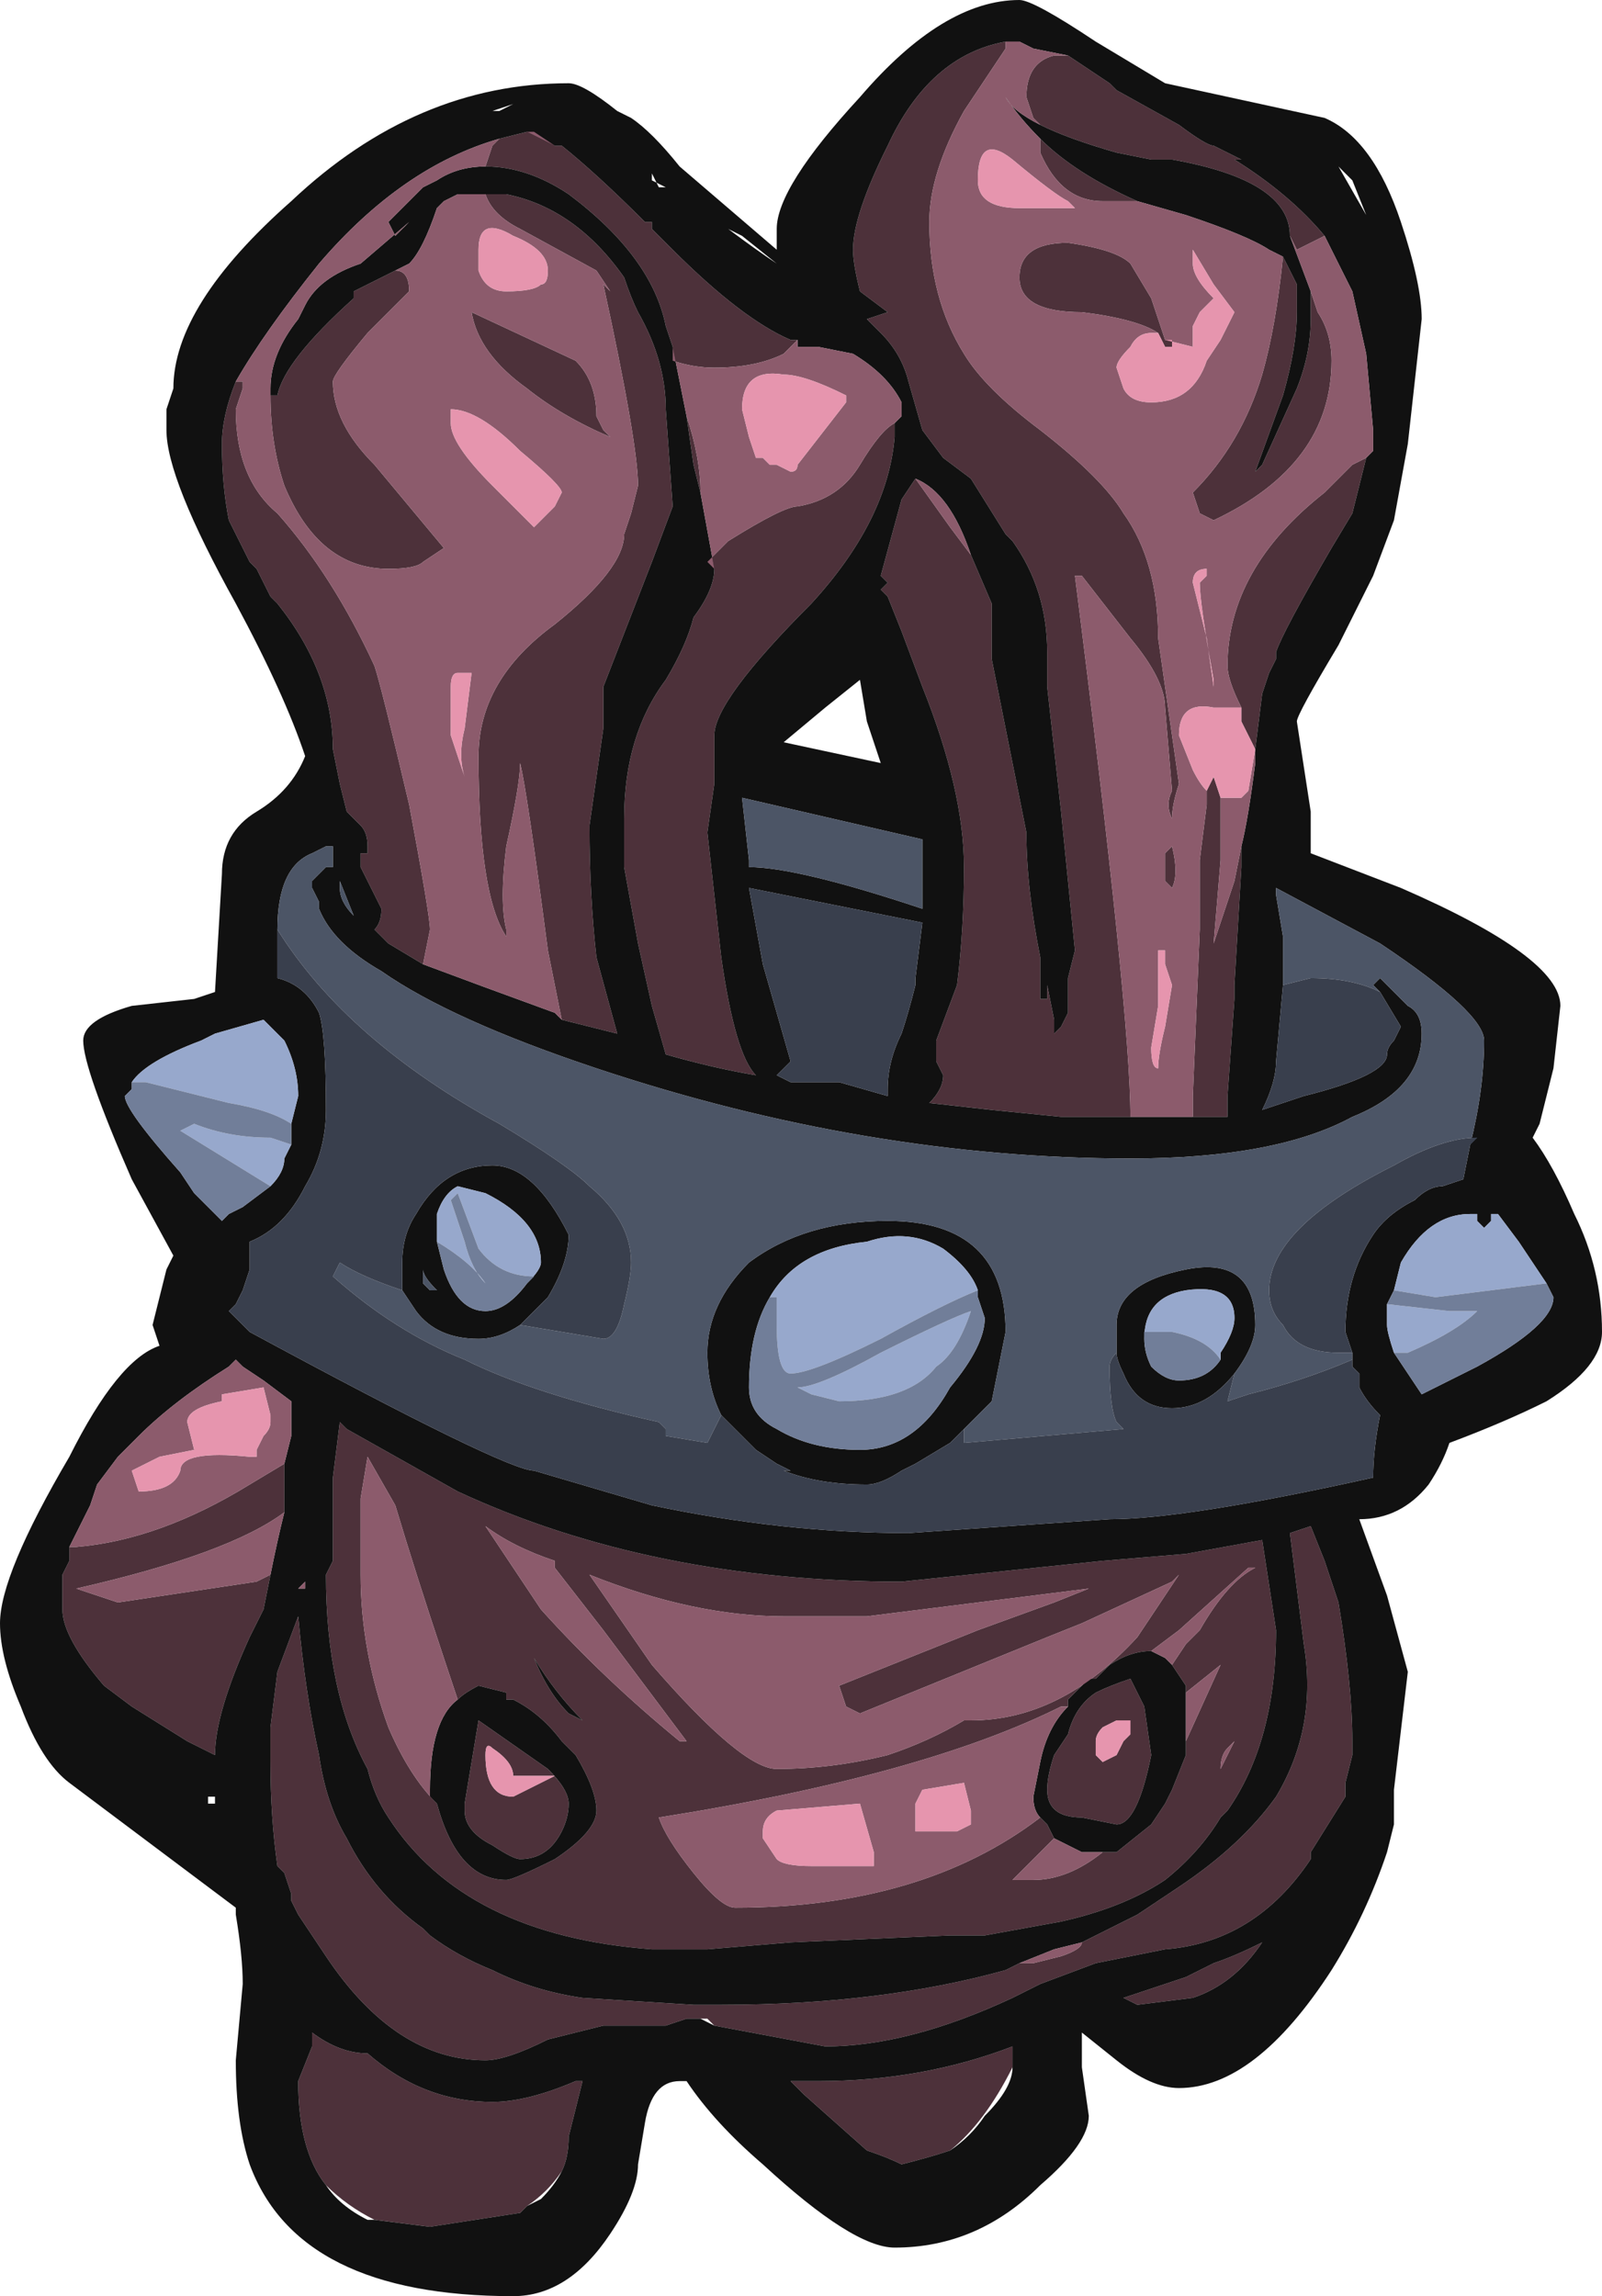 <?xml version="1.0" encoding="UTF-8" standalone="no"?>
<svg xmlns:ffdec="https://www.free-decompiler.com/flash" xmlns:xlink="http://www.w3.org/1999/xlink" ffdec:objectType="shape" height="16.55px" width="11.55px" xmlns="http://www.w3.org/2000/svg">
  <g transform="matrix(1.0, 0.0, 0.0, 1.0, 5.6, 16.3)">
    <path d="M1.65 -16.0 L1.65 -15.95 1.35 -15.5 Q1.1 -15.05 1.1 -14.7 1.1 -14.15 1.35 -13.75 1.5 -13.5 1.9 -13.2 2.35 -12.85 2.5 -12.6 2.75 -12.25 2.75 -11.7 L2.9 -10.65 Q2.85 -10.5 2.85 -10.4 2.8 -10.5 2.85 -10.6 L2.8 -11.2 Q2.8 -11.4 2.55 -11.7 L2.2 -12.15 2.15 -12.15 Q2.55 -9.0 2.55 -8.25 L2.05 -8.25 1.55 -8.3 1.1 -8.35 Q1.2 -8.45 1.2 -8.55 L1.15 -8.65 1.15 -8.8 1.3 -9.2 Q1.35 -9.6 1.35 -10.05 1.35 -10.6 1.05 -11.35 L0.9 -11.75 0.8 -12.0 0.75 -12.05 0.8 -12.1 0.75 -12.15 0.9 -12.7 1.0 -12.85 1.25 -12.5 1.4 -12.3 1.55 -11.95 1.55 -11.55 1.8 -10.3 Q1.8 -9.9 1.9 -9.4 L1.9 -9.1 1.95 -9.1 1.95 -9.2 2.0 -8.95 2.0 -8.85 2.05 -8.9 2.1 -9.0 2.1 -9.25 2.15 -9.45 2.05 -10.45 1.95 -11.35 1.95 -11.6 Q1.95 -12.05 1.7 -12.4 L1.65 -12.45 1.4 -12.85 1.2 -13.0 1.05 -13.2 0.95 -13.55 Q0.9 -13.75 0.75 -13.9 L0.65 -14.0 0.8 -14.05 0.6 -14.2 Q0.55 -14.4 0.55 -14.5 0.55 -14.75 0.8 -15.25 1.1 -15.9 1.65 -16.0 M3.0 -8.25 L3.0 -8.4 3.05 -9.6 3.05 -10.1 3.1 -10.5 3.1 -10.6 3.15 -10.7 3.2 -10.55 Q3.2 -10.35 3.2 -10.1 L3.15 -9.5 3.3 -9.95 3.35 -10.2 3.35 -10.05 3.3 -9.2 3.3 -9.1 3.25 -8.4 3.25 -8.25 3.0 -8.25 M3.35 -11.2 Q3.25 -11.4 3.25 -11.5 3.25 -12.2 3.95 -12.75 L4.15 -12.95 4.25 -13.0 4.15 -12.6 4.0 -12.35 Q3.65 -11.75 3.6 -11.6 L3.6 -11.55 3.55 -11.45 3.5 -11.3 3.45 -10.9 3.45 -10.8 3.45 -10.9 3.35 -11.1 3.35 -11.2 M3.95 -14.6 Q3.85 -14.55 3.75 -14.5 L3.7 -14.6 Q3.7 -15.0 2.85 -15.15 L2.7 -15.15 2.45 -15.2 Q2.1 -15.3 1.9 -15.4 L1.85 -15.45 1.8 -15.6 Q1.8 -15.85 2.0 -15.9 L2.1 -15.9 2.4 -15.7 2.45 -15.65 2.9 -15.4 Q3.1 -15.25 3.15 -15.25 L3.35 -15.15 3.3 -15.15 Q3.7 -14.9 3.95 -14.6 M3.85 -14.2 L3.9 -14.05 Q4.0 -13.9 4.0 -13.7 4.0 -12.95 3.15 -12.55 L3.05 -12.6 3.0 -12.75 Q3.35 -13.1 3.5 -13.6 3.6 -13.95 3.65 -14.45 L3.75 -14.25 3.75 -14.05 Q3.75 -13.8 3.65 -13.45 L3.45 -12.9 3.5 -12.95 3.75 -13.5 Q3.85 -13.75 3.85 -14.0 L3.85 -14.2 M2.6 -14.85 L2.35 -14.85 Q2.05 -14.85 1.9 -15.2 L1.9 -15.3 Q2.15 -15.05 2.6 -14.85 M2.75 -13.9 Q2.6 -14.0 2.2 -14.05 1.75 -14.05 1.75 -14.3 1.75 -14.55 2.1 -14.55 2.45 -14.5 2.55 -14.4 L2.7 -14.15 2.8 -13.85 2.85 -13.85 2.85 -13.8 2.8 -13.8 2.75 -13.9 M0.15 -13.85 L0.05 -13.75 Q-0.15 -13.65 -0.45 -13.65 -0.6 -13.65 -0.75 -13.7 L-0.75 -13.8 -0.8 -13.95 Q-0.9 -14.45 -1.5 -14.9 -1.8 -15.1 -2.1 -15.1 L-2.05 -15.25 -2.0 -15.3 -1.8 -15.35 -1.75 -15.35 -1.6 -15.25 -1.55 -15.25 Q-1.3 -15.05 -0.95 -14.7 L-0.9 -14.7 -0.9 -14.65 -0.75 -14.5 Q-0.25 -14.0 0.1 -13.85 L0.15 -13.85 M-0.65 -13.3 Q-0.55 -13.0 -0.55 -12.75 L-0.6 -12.95 -0.65 -13.3 M-0.45 -12.2 L-0.5 -12.25 -0.35 -12.4 Q0.05 -12.65 0.15 -12.65 0.45 -12.7 0.6 -12.95 0.75 -13.2 0.85 -13.25 L0.85 -13.15 Q0.8 -12.55 0.25 -11.95 -0.45 -11.25 -0.45 -11.0 L-0.45 -10.65 -0.5 -10.3 -0.4 -9.4 Q-0.3 -8.7 -0.15 -8.55 -0.45 -8.6 -0.8 -8.7 L-0.9 -9.05 -1.0 -9.5 -1.1 -10.05 -1.1 -10.3 -1.1 -10.4 Q-1.1 -11.0 -0.8 -11.4 -0.65 -11.65 -0.6 -11.85 -0.45 -12.05 -0.45 -12.2 M2.85 -10.2 Q2.9 -10.0 2.85 -9.9 L2.8 -9.95 2.8 -10.15 2.85 -10.2 M2.05 -8.25 L2.05 -8.25 M2.2 -2.3 L2.6 -2.5 2.9 -2.7 Q3.35 -3.0 3.6 -3.35 3.9 -3.85 3.8 -4.45 L3.7 -5.25 3.85 -5.3 3.95 -5.05 4.05 -4.75 Q4.15 -4.15 4.15 -3.75 L4.15 -3.65 4.1 -3.45 4.1 -3.35 3.85 -2.95 3.85 -2.9 Q3.45 -2.3 2.8 -2.25 L2.3 -2.15 1.9 -2.0 1.7 -1.9 Q0.95 -1.55 0.35 -1.55 L-0.45 -1.7 -0.5 -1.75 -0.55 -1.75 -0.65 -1.75 -0.8 -1.7 -1.25 -1.7 -1.65 -1.6 Q-1.95 -1.45 -2.1 -1.45 -2.75 -1.45 -3.25 -2.2 L-3.45 -2.5 -3.5 -2.6 -3.5 -2.65 -3.55 -2.8 -3.6 -2.85 Q-3.65 -3.2 -3.65 -3.6 L-3.65 -3.85 -3.6 -4.25 -3.45 -4.65 Q-3.4 -4.1 -3.3 -3.65 -3.25 -3.3 -3.1 -3.05 -2.9 -2.65 -2.55 -2.4 L-2.5 -2.35 Q-2.3 -2.2 -2.05 -2.1 -1.75 -1.95 -1.4 -1.9 L-0.6 -1.85 -0.4 -1.85 Q0.75 -1.85 1.65 -2.1 L1.75 -2.15 1.85 -2.15 2.05 -2.2 Q2.2 -2.25 2.2 -2.3 M2.95 -5.1 L3.5 -5.2 3.6 -4.55 Q3.6 -3.75 3.25 -3.25 L3.2 -3.2 Q3.05 -2.95 2.8 -2.75 2.5 -2.55 2.05 -2.45 L1.5 -2.35 1.25 -2.35 0.1 -2.3 -0.5 -2.25 -0.9 -2.25 Q-2.25 -2.35 -2.8 -3.2 -2.9 -3.35 -2.95 -3.55 -3.25 -4.1 -3.25 -4.95 L-3.2 -5.05 -3.2 -5.65 -3.15 -6.05 -3.1 -6.0 -2.3 -5.55 Q-0.9 -4.9 0.9 -4.9 L2.35 -5.05 2.95 -5.1 M2.85 -4.3 L2.95 -4.45 3.05 -4.55 Q3.25 -4.9 3.45 -5.0 L3.4 -5.0 2.9 -4.55 2.7 -4.4 Q2.55 -4.4 2.4 -4.3 L2.3 -4.2 2.25 -4.2 2.1 -4.05 2.1 -4.0 2.05 -4.0 Q1.05 -3.5 -0.85 -3.2 -0.8 -3.05 -0.6 -2.8 -0.4 -2.55 -0.3 -2.55 1.05 -2.55 1.9 -3.2 L1.95 -3.15 2.0 -3.05 1.7 -2.75 1.85 -2.75 Q2.1 -2.75 2.35 -2.95 L2.45 -2.95 2.7 -3.15 2.8 -3.3 2.85 -3.4 2.95 -3.65 2.95 -3.75 3.2 -4.3 2.95 -4.1 2.95 -4.15 2.85 -4.3 M3.25 -3.7 Q3.2 -3.65 3.2 -3.55 L3.3 -3.75 3.25 -3.7 M0.05 -4.65 Q-0.6 -4.65 -1.35 -4.95 L-0.9 -4.3 Q-0.25 -3.55 0.0 -3.55 0.4 -3.55 0.8 -3.65 1.1 -3.75 1.35 -3.9 L1.4 -3.9 Q2.05 -3.9 2.6 -4.5 L2.9 -4.95 2.85 -4.9 2.2 -4.6 1.95 -4.5 0.6 -3.95 0.5 -4.0 0.45 -4.15 1.45 -4.55 2.0 -4.75 2.25 -4.85 0.65 -4.65 0.05 -4.65 M2.0 -3.65 L2.1 -3.8 Q2.15 -4.0 2.3 -4.1 2.4 -4.15 2.55 -4.2 L2.65 -4.0 2.7 -3.65 Q2.6 -3.15 2.45 -3.15 L2.2 -3.2 Q1.95 -3.2 1.95 -3.4 1.95 -3.5 2.0 -3.65 M2.3 -3.65 L2.35 -3.6 2.45 -3.65 2.5 -3.75 2.55 -3.8 Q2.55 -3.95 2.55 -3.9 L2.45 -3.9 2.35 -3.85 Q2.3 -3.8 2.3 -3.75 2.3 -3.7 2.3 -3.65 M2.6 -1.85 L2.5 -1.9 2.95 -2.05 3.15 -2.15 Q3.3 -2.2 3.5 -2.3 3.3 -2.0 3.0 -1.9 L2.6 -1.85 M1.25 -0.8 Q1.1 -0.75 0.9 -0.7 0.8 -0.75 0.65 -0.8 L0.2 -1.2 0.1 -1.3 0.3 -1.3 Q1.05 -1.3 1.7 -1.55 L1.7 -1.4 Q1.5 -1.0 1.25 -0.8 M-3.65 -13.45 L-3.6 -13.45 Q-3.55 -13.7 -3.05 -14.15 L-3.05 -14.2 -2.75 -14.35 Q-2.65 -14.35 -2.65 -14.2 L-2.95 -13.9 Q-3.2 -13.6 -3.2 -13.55 -3.2 -13.25 -2.9 -12.95 L-2.4 -12.35 -2.55 -12.25 Q-2.6 -12.2 -2.8 -12.2 -3.3 -12.2 -3.55 -12.8 -3.65 -13.1 -3.65 -13.45 M-2.1 -14.9 L-1.95 -14.9 Q-1.45 -14.8 -1.1 -14.3 -1.05 -14.15 -1.0 -14.05 -0.8 -13.7 -0.8 -13.35 L-0.75 -12.65 -0.9 -12.25 -1.25 -11.35 -1.25 -11.05 -1.35 -10.35 Q-1.35 -9.85 -1.3 -9.4 L-1.15 -8.85 -1.55 -8.95 -1.65 -9.45 Q-1.8 -10.6 -1.85 -10.8 -1.85 -10.65 -1.95 -10.2 -2.0 -9.8 -1.95 -9.6 L-1.95 -9.55 Q-2.15 -9.85 -2.15 -10.85 -2.15 -11.4 -1.6 -11.8 -1.1 -12.2 -1.1 -12.45 L-1.05 -12.6 -1.0 -12.8 Q-1.0 -13.1 -1.25 -14.25 L-1.2 -14.2 -1.3 -14.35 -1.85 -14.65 Q-2.05 -14.75 -2.1 -14.9 M-2.55 -9.35 L-2.8 -9.5 -2.9 -9.6 Q-2.85 -9.65 -2.85 -9.75 L-3.0 -10.05 -3.0 -10.15 -2.95 -10.15 -2.95 -10.2 Q-2.95 -10.3 -3.0 -10.35 L-3.1 -10.45 -3.15 -10.65 -3.2 -10.9 Q-3.2 -11.45 -3.6 -11.95 L-3.65 -12.0 -3.75 -12.2 -3.8 -12.25 -3.95 -12.55 Q-4.0 -12.8 -4.0 -13.1 -4.0 -13.3 -3.9 -13.55 L-3.85 -13.55 -3.85 -13.5 -3.9 -13.35 Q-3.9 -12.85 -3.6 -12.6 -3.2 -12.15 -2.9 -11.5 -2.85 -11.35 -2.65 -10.5 -2.5 -9.7 -2.5 -9.6 L-2.55 -9.35 M-1.2 -13.15 Q-1.55 -13.3 -1.8 -13.5 -2.15 -13.75 -2.2 -14.05 L-1.45 -13.7 Q-1.3 -13.55 -1.3 -13.3 L-1.25 -13.2 -1.2 -13.15 M-1.7 -4.7 Q-1.25 -4.2 -0.7 -3.75 L-0.65 -3.75 -1.25 -4.55 -1.6 -5.0 -1.6 -5.05 Q-1.9 -5.15 -2.1 -5.3 L-1.7 -4.7 M-2.3 -4.05 L-2.4 -4.35 Q-2.6 -4.95 -2.75 -5.45 L-2.95 -5.8 -3.0 -5.5 -3.0 -4.95 Q-3.0 -4.4 -2.8 -3.85 -2.65 -3.5 -2.45 -3.3 -2.3 -2.75 -1.95 -2.75 -1.9 -2.75 -1.6 -2.9 -1.3 -3.1 -1.3 -3.25 -1.3 -3.4 -1.45 -3.65 L-1.55 -3.75 Q-1.7 -3.95 -1.9 -4.05 L-1.95 -4.05 -1.95 -4.1 -2.15 -4.15 Q-2.25 -4.1 -2.3 -4.05 M-2.15 -3.9 L-1.65 -3.55 Q-1.5 -3.4 -1.5 -3.3 -1.5 -3.2 -1.55 -3.1 -1.65 -2.9 -1.85 -2.9 -1.9 -2.9 -2.05 -3.0 -2.25 -3.1 -2.25 -3.25 L-2.25 -3.3 -2.15 -3.9 M-2.05 -3.7 Q-2.1 -3.75 -2.1 -3.65 -2.1 -3.35 -1.9 -3.35 L-1.6 -3.5 -1.9 -3.5 Q-1.9 -3.6 -2.05 -3.7 M-1.75 -4.35 Q-1.65 -4.1 -1.5 -3.95 L-1.4 -3.9 Q-1.6 -4.1 -1.75 -4.35 M-5.1 -5.15 L-5.05 -5.15 Q-4.45 -5.2 -3.8 -5.6 L-3.55 -5.75 -3.55 -5.4 Q-3.95 -5.1 -5.05 -4.85 L-4.75 -4.75 -3.75 -4.9 -3.65 -4.95 -3.7 -4.7 -3.8 -4.5 Q-4.05 -3.95 -4.05 -3.65 L-4.25 -3.75 -4.65 -4.0 -4.85 -4.15 Q-5.15 -4.5 -5.15 -4.7 L-5.15 -4.95 -5.1 -5.05 -5.1 -5.15 M-3.25 -0.55 Q-3.45 -0.8 -3.45 -1.3 L-3.35 -1.55 -3.35 -1.65 Q-3.15 -1.5 -2.95 -1.5 -2.55 -1.15 -2.05 -1.15 -1.8 -1.15 -1.45 -1.3 L-1.4 -1.3 -1.5 -0.9 Q-1.5 -0.75 -1.55 -0.65 -1.65 -0.5 -1.8 -0.4 L-1.85 -0.35 -2.5 -0.25 -2.9 -0.3 Q-3.1 -0.4 -3.25 -0.55" fill="#4d313a" fill-rule="evenodd" stroke="none"/>
    <path d="M2.1 -15.9 L1.85 -15.95 1.75 -16.0 1.65 -16.0 Q1.1 -15.9 0.8 -15.25 0.55 -14.75 0.55 -14.5 0.55 -14.4 0.6 -14.2 L0.8 -14.05 0.65 -14.0 0.75 -13.9 Q0.9 -13.75 0.95 -13.55 L1.05 -13.2 1.2 -13.0 1.4 -12.85 1.65 -12.45 1.7 -12.4 Q1.95 -12.05 1.95 -11.6 L1.95 -11.35 2.05 -10.45 2.15 -9.45 2.1 -9.25 2.1 -9.0 2.05 -8.9 2.0 -8.85 2.0 -8.95 1.95 -9.2 1.95 -9.1 1.9 -9.1 1.9 -9.4 Q1.8 -9.9 1.8 -10.3 L1.55 -11.55 1.55 -11.95 1.4 -12.3 Q1.25 -12.75 1.0 -12.85 L0.9 -12.7 0.75 -12.15 0.8 -12.1 0.75 -12.05 0.8 -12.0 0.9 -11.75 1.05 -11.35 Q1.35 -10.6 1.35 -10.05 1.35 -9.6 1.3 -9.2 L1.15 -8.8 1.15 -8.65 1.2 -8.55 Q1.2 -8.45 1.1 -8.35 L1.55 -8.3 2.05 -8.25 2.55 -8.25 3.0 -8.25 3.25 -8.25 3.25 -8.4 3.3 -9.1 3.3 -9.2 3.35 -10.05 3.35 -10.2 Q3.4 -10.4 3.45 -10.8 L3.45 -10.9 3.5 -11.3 3.55 -11.45 3.6 -11.55 3.6 -11.6 Q3.65 -11.75 4.0 -12.35 L4.15 -12.6 4.25 -13.0 4.3 -13.05 4.3 -13.2 4.25 -13.75 4.15 -14.2 Q4.05 -14.4 3.95 -14.6 3.7 -14.9 3.3 -15.15 L3.35 -15.15 3.15 -15.25 Q3.1 -15.25 2.9 -15.4 L2.45 -15.65 2.4 -15.7 2.1 -15.9 M3.7 -14.6 L3.85 -14.2 3.85 -14.0 Q3.85 -13.75 3.75 -13.5 L3.5 -12.95 3.45 -12.9 3.65 -13.45 Q3.75 -13.8 3.75 -14.05 L3.75 -14.25 3.65 -14.45 3.55 -14.5 Q3.4 -14.6 2.95 -14.75 L2.6 -14.85 Q2.15 -15.05 1.9 -15.3 1.75 -15.45 1.65 -15.6 1.7 -15.5 1.9 -15.4 2.1 -15.3 2.45 -15.2 L2.7 -15.15 2.85 -15.15 Q3.7 -15.0 3.7 -14.6 M2.3 -16.0 L2.8 -15.7 3.95 -15.45 Q4.3 -15.3 4.5 -14.7 4.65 -14.25 4.65 -14.0 L4.55 -13.1 4.45 -12.55 4.3 -12.15 4.05 -11.65 Q3.75 -11.15 3.75 -11.1 L3.85 -10.45 3.85 -10.15 4.5 -9.9 Q5.65 -9.4 5.65 -9.05 L5.6 -8.6 5.5 -8.2 5.45 -8.1 Q5.6 -7.9 5.75 -7.55 5.95 -7.15 5.95 -6.7 5.95 -6.45 5.55 -6.2 5.25 -6.05 4.85 -5.9 4.8 -5.75 4.7 -5.6 4.5 -5.35 4.2 -5.35 L4.4 -4.8 4.55 -4.25 4.45 -3.4 4.45 -3.15 4.4 -2.95 Q4.25 -2.5 4.0 -2.1 3.45 -1.25 2.9 -1.25 2.7 -1.25 2.45 -1.45 L2.2 -1.65 Q2.2 -1.55 2.2 -1.4 L2.25 -1.05 Q2.25 -0.85 1.9 -0.55 1.45 -0.1 0.85 -0.1 0.55 -0.1 -0.1 -0.7 -0.45 -1.0 -0.65 -1.3 L-0.7 -1.3 Q-0.9 -1.3 -0.95 -1.0 L-1.0 -0.7 Q-1.0 -0.5 -1.2 -0.2 -1.5 0.25 -1.9 0.25 -3.45 0.25 -3.8 -0.7 -3.9 -1.0 -3.9 -1.45 L-3.85 -2.0 Q-3.85 -2.2 -3.9 -2.5 L-3.9 -2.55 -5.1 -3.45 Q-5.3 -3.6 -5.45 -4.0 -5.6 -4.35 -5.6 -4.6 -5.6 -4.95 -5.1 -5.8 -4.75 -6.5 -4.45 -6.6 L-4.5 -6.75 -4.4 -7.15 -4.35 -7.25 -4.65 -7.8 Q-5.0 -8.6 -5.0 -8.8 -5.0 -8.95 -4.65 -9.05 L-4.2 -9.1 -4.05 -9.15 -4.0 -10.0 Q-4.0 -10.3 -3.75 -10.45 -3.5 -10.6 -3.4 -10.85 -3.55 -11.3 -3.9 -11.95 -4.4 -12.85 -4.4 -13.2 L-4.4 -13.35 -4.35 -13.5 Q-4.35 -14.1 -3.5 -14.85 -2.6 -15.7 -1.5 -15.7 -1.4 -15.7 -1.15 -15.5 L-1.05 -15.45 Q-0.9 -15.35 -0.7 -15.1 L0.0 -14.5 0.0 -14.65 Q0.0 -14.95 0.6 -15.6 1.2 -16.3 1.75 -16.3 1.85 -16.3 2.3 -16.0 M4.15 -15.0 L4.05 -15.1 4.25 -14.75 4.15 -15.0 M0.85 -13.25 L0.9 -13.3 0.9 -13.4 Q0.8 -13.6 0.55 -13.75 L0.3 -13.8 0.15 -13.8 0.15 -13.85 0.1 -13.85 Q-0.25 -14.0 -0.75 -14.5 L-0.9 -14.65 -0.9 -14.7 -0.95 -14.7 Q-1.3 -15.05 -1.55 -15.25 L-1.6 -15.25 -1.8 -15.35 -2.0 -15.3 Q-2.7 -15.1 -3.3 -14.4 -3.7 -13.9 -3.9 -13.55 -4.0 -13.3 -4.0 -13.1 -4.0 -12.8 -3.95 -12.55 L-3.8 -12.25 -3.75 -12.2 -3.65 -12.0 -3.6 -11.95 Q-3.2 -11.45 -3.2 -10.9 L-3.15 -10.65 -3.1 -10.45 -3.0 -10.35 Q-2.95 -10.3 -2.95 -10.2 L-2.95 -10.15 -3.0 -10.15 -3.0 -10.05 -2.85 -9.75 Q-2.85 -9.65 -2.9 -9.6 L-2.8 -9.5 -2.55 -9.35 Q-2.15 -9.2 -1.6 -9.0 L-1.55 -8.95 -1.15 -8.85 -1.3 -9.4 Q-1.35 -9.85 -1.35 -10.35 L-1.25 -11.05 -1.25 -11.35 -0.9 -12.25 -0.75 -12.65 -0.8 -13.35 Q-0.8 -13.7 -1.0 -14.05 -1.05 -14.15 -1.1 -14.3 -1.45 -14.8 -1.95 -14.9 L-2.1 -14.9 -2.3 -14.9 -2.4 -14.85 -2.45 -14.8 Q-2.55 -14.5 -2.65 -14.4 L-2.75 -14.35 -3.05 -14.2 -3.05 -14.15 Q-3.55 -13.7 -3.6 -13.45 L-3.65 -13.45 -3.65 -13.5 Q-3.65 -13.75 -3.45 -14.0 L-3.4 -14.1 Q-3.3 -14.3 -3.0 -14.4 L-2.65 -14.7 -2.75 -14.6 -2.8 -14.7 -2.55 -14.95 -2.45 -15.0 Q-2.3 -15.1 -2.1 -15.1 -1.8 -15.1 -1.5 -14.9 -0.9 -14.45 -0.8 -13.95 L-0.75 -13.8 -0.65 -13.3 -0.6 -12.95 -0.55 -12.75 -0.45 -12.2 Q-0.45 -12.05 -0.6 -11.85 -0.65 -11.65 -0.8 -11.4 -1.1 -11.0 -1.1 -10.4 L-1.1 -10.3 -1.1 -10.05 -1.0 -9.5 -0.9 -9.05 -0.8 -8.7 Q-0.45 -8.6 -0.15 -8.55 -0.3 -8.7 -0.4 -9.4 L-0.5 -10.3 -0.45 -10.65 -0.45 -11.0 Q-0.45 -11.25 0.25 -11.95 0.8 -12.55 0.85 -13.15 L0.85 -13.25 M0.6 -11.4 L0.35 -11.2 0.05 -10.95 0.75 -10.8 0.65 -11.1 0.6 -11.4 M1.05 -10.25 L-0.25 -10.55 -0.2 -10.1 -0.2 -10.05 Q0.15 -10.05 1.05 -9.75 L1.05 -10.25 M0.0 -8.55 L0.1 -8.5 0.45 -8.5 0.8 -8.4 0.8 -8.45 Q0.8 -8.65 0.9 -8.85 0.95 -9.0 1.0 -9.2 L1.0 -9.25 1.05 -9.65 -0.2 -9.9 -0.1 -9.35 0.1 -8.65 0.0 -8.55 M1.45 -7.0 Q1.4 -7.15 1.2 -7.3 0.95 -7.45 0.65 -7.35 0.15 -7.3 -0.05 -6.95 -0.2 -6.7 -0.2 -6.3 -0.2 -6.1 0.0 -6.0 0.25 -5.85 0.6 -5.85 1.0 -5.85 1.25 -6.3 1.5 -6.6 1.5 -6.8 L1.45 -6.95 1.45 -7.0 M4.35 -9.15 L4.3 -9.2 4.35 -9.25 4.55 -9.05 Q4.65 -9.0 4.65 -8.85 4.65 -8.45 4.15 -8.25 3.6 -7.95 2.55 -7.95 0.65 -7.95 -1.3 -8.6 -2.35 -8.95 -2.85 -9.3 -3.2 -9.5 -3.3 -9.75 L-3.3 -9.8 -3.35 -9.9 -3.35 -9.95 Q-3.3 -10.0 -3.25 -10.05 L-3.2 -10.05 -3.2 -10.2 -3.25 -10.2 -3.35 -10.15 Q-3.6 -10.05 -3.6 -9.6 L-3.6 -9.25 Q-3.4 -9.2 -3.3 -9.0 -3.25 -8.85 -3.25 -8.3 -3.25 -8.0 -3.4 -7.75 -3.55 -7.45 -3.8 -7.35 L-3.8 -7.15 -3.85 -7.0 -3.9 -6.9 -3.95 -6.85 -3.8 -6.7 Q-1.95 -5.7 -1.75 -5.7 L-0.9 -5.45 Q0.05 -5.25 0.95 -5.25 L2.4 -5.35 Q2.95 -5.35 4.3 -5.65 4.3 -5.85 4.35 -6.1 4.25 -6.2 4.2 -6.3 L4.2 -6.4 4.15 -6.45 4.15 -6.55 4.1 -6.7 Q4.1 -7.1 4.3 -7.4 4.4 -7.55 4.6 -7.65 4.7 -7.75 4.8 -7.75 L4.95 -7.8 5.0 -8.05 Q5.1 -8.45 5.1 -8.8 5.1 -9.0 4.35 -9.5 L3.6 -9.9 3.6 -9.85 3.65 -9.55 3.65 -9.2 3.6 -8.65 Q3.6 -8.5 3.5 -8.3 L3.8 -8.4 Q4.4 -8.55 4.4 -8.7 4.4 -8.75 4.45 -8.8 L4.5 -8.9 4.35 -9.15 M-1.85 -6.75 Q-2.0 -6.65 -2.15 -6.65 -2.45 -6.65 -2.6 -6.85 L-2.7 -7.0 -2.7 -7.2 Q-2.7 -7.4 -2.6 -7.55 -2.4 -7.9 -2.05 -7.9 -1.75 -7.9 -1.5 -7.4 -1.5 -7.2 -1.65 -6.95 L-1.85 -6.75 M-0.4 -6.1 Q-0.5 -6.3 -0.5 -6.55 -0.5 -6.9 -0.2 -7.2 0.2 -7.5 0.8 -7.5 1.65 -7.5 1.65 -6.7 L1.55 -6.2 1.35 -6.0 1.25 -5.9 1.0 -5.75 0.9 -5.7 Q0.75 -5.6 0.65 -5.6 0.3 -5.6 0.05 -5.7 L0.1 -5.7 0.0 -5.75 -0.15 -5.85 -0.4 -6.1 M2.45 -6.55 L2.45 -6.75 Q2.45 -7.05 2.95 -7.15 3.45 -7.25 3.45 -6.75 3.45 -6.6 3.3 -6.4 3.1 -6.15 2.85 -6.15 2.6 -6.15 2.5 -6.4 2.45 -6.5 2.45 -6.55 M5.55 -7.05 L5.35 -7.35 5.2 -7.55 5.15 -7.55 5.15 -7.5 5.1 -7.45 5.05 -7.5 5.05 -7.55 5.0 -7.55 Q4.7 -7.55 4.5 -7.2 L4.45 -7.0 4.4 -6.9 4.4 -6.75 Q4.4 -6.7 4.45 -6.55 L4.65 -6.25 5.05 -6.45 Q5.6 -6.75 5.6 -6.95 L5.55 -7.05 M2.65 -6.65 Q2.65 -6.55 2.7 -6.45 2.8 -6.35 2.9 -6.35 3.1 -6.35 3.2 -6.5 L3.2 -6.55 Q3.3 -6.7 3.3 -6.8 3.3 -7.05 2.95 -7.0 2.65 -6.95 2.65 -6.65 M-0.45 -1.7 L0.35 -1.55 Q0.95 -1.55 1.7 -1.9 L1.9 -2.0 2.3 -2.15 2.8 -2.25 Q3.45 -2.3 3.85 -2.9 L3.85 -2.95 4.1 -3.35 4.1 -3.45 4.15 -3.65 4.15 -3.75 Q4.15 -4.15 4.05 -4.75 L3.95 -5.05 3.85 -5.3 3.7 -5.25 3.8 -4.45 Q3.9 -3.85 3.6 -3.35 3.35 -3.0 2.9 -2.7 L2.6 -2.5 2.2 -2.3 2.0 -2.25 1.75 -2.15 1.65 -2.1 Q0.75 -1.85 -0.4 -1.85 L-0.6 -1.85 -1.4 -1.9 Q-1.75 -1.95 -2.05 -2.1 -2.3 -2.2 -2.5 -2.35 L-2.55 -2.4 Q-2.9 -2.65 -3.1 -3.05 -3.25 -3.3 -3.3 -3.65 -3.4 -4.1 -3.45 -4.65 L-3.6 -4.25 -3.65 -3.85 -3.65 -3.6 Q-3.65 -3.2 -3.6 -2.85 L-3.55 -2.8 -3.5 -2.65 -3.5 -2.6 -3.45 -2.5 -3.25 -2.2 Q-2.75 -1.45 -2.1 -1.45 -1.95 -1.45 -1.65 -1.6 L-1.25 -1.7 -0.8 -1.7 -0.65 -1.75 -0.55 -1.75 -0.45 -1.7 M2.95 -5.1 L2.35 -5.05 0.9 -4.9 Q-0.9 -4.9 -2.3 -5.55 L-3.1 -6.0 -3.15 -6.05 -3.2 -5.65 -3.2 -5.05 -3.25 -4.95 Q-3.25 -4.1 -2.95 -3.55 -2.9 -3.35 -2.8 -3.2 -2.25 -2.35 -0.9 -2.25 L-0.5 -2.25 0.1 -2.3 1.25 -2.35 1.5 -2.35 2.05 -2.45 Q2.5 -2.55 2.8 -2.75 3.05 -2.95 3.2 -3.2 L3.25 -3.25 Q3.6 -3.75 3.6 -4.55 L3.5 -5.2 2.95 -5.1 M2.7 -4.4 L2.8 -4.35 2.85 -4.3 2.95 -4.15 2.95 -4.1 2.95 -3.75 2.95 -3.65 2.85 -3.4 2.8 -3.3 2.7 -3.15 2.45 -2.95 2.2 -2.95 2.0 -3.05 1.95 -3.15 1.9 -3.2 Q1.85 -3.25 1.85 -3.35 L1.9 -3.6 Q1.95 -3.85 2.1 -4.0 L2.1 -4.05 2.25 -4.2 2.3 -4.2 2.4 -4.3 Q2.55 -4.4 2.7 -4.4 M2.0 -3.65 Q1.95 -3.5 1.95 -3.4 1.95 -3.2 2.2 -3.2 L2.45 -3.15 Q2.6 -3.15 2.7 -3.65 L2.65 -4.0 2.55 -4.2 Q2.4 -4.15 2.3 -4.1 2.15 -4.0 2.1 -3.8 L2.0 -3.65 M2.6 -1.85 L3.0 -1.9 Q3.3 -2.0 3.5 -2.3 3.3 -2.2 3.15 -2.15 L2.95 -2.05 2.5 -1.9 2.6 -1.85 M1.7 -1.4 L1.7 -1.55 Q1.05 -1.3 0.3 -1.3 L0.1 -1.3 0.2 -1.2 0.65 -0.8 Q0.8 -0.75 0.9 -0.7 1.1 -0.75 1.25 -0.8 1.4 -0.9 1.5 -1.05 1.7 -1.25 1.7 -1.4 M-2.05 -15.5 L-2.0 -15.5 -1.9 -15.55 -2.05 -15.5 M-0.9 -15.0 L-0.9 -15.05 -0.85 -14.95 -0.8 -14.95 -0.9 -15.0 M0.0 -14.4 Q-0.15 -14.5 -0.35 -14.65 L-0.25 -14.6 0.0 -14.4 M-3.15 -9.9 Q-3.15 -9.8 -3.05 -9.7 L-3.15 -9.95 -3.15 -9.9 M-3.5 -8.2 L-3.45 -8.4 Q-3.45 -8.6 -3.55 -8.8 L-3.7 -8.95 -4.05 -8.85 -4.15 -8.8 Q-4.55 -8.65 -4.65 -8.5 L-4.65 -8.45 -4.7 -8.4 Q-4.7 -8.3 -4.3 -7.85 L-4.2 -7.7 -4.15 -7.65 -4.0 -7.5 -3.95 -7.55 -3.85 -7.6 -3.65 -7.75 Q-3.55 -7.85 -3.55 -7.95 L-3.5 -8.05 -3.5 -8.2 M-1.8 -7.05 Q-1.7 -7.15 -1.7 -7.2 -1.7 -7.5 -2.1 -7.7 L-2.3 -7.75 Q-2.4 -7.7 -2.45 -7.55 L-2.45 -7.35 -2.4 -7.15 Q-2.3 -6.85 -2.1 -6.85 -1.95 -6.85 -1.8 -7.05 M-2.5 -7.0 L-2.45 -7.0 Q-2.55 -7.1 -2.55 -7.15 L-2.55 -7.05 -2.5 -7.0 M-2.3 -4.05 Q-2.25 -4.1 -2.15 -4.15 L-1.95 -4.1 -1.95 -4.05 -1.9 -4.05 Q-1.7 -3.95 -1.55 -3.75 L-1.45 -3.65 Q-1.3 -3.4 -1.3 -3.25 -1.3 -3.1 -1.6 -2.9 -1.9 -2.75 -1.95 -2.75 -2.3 -2.75 -2.45 -3.3 L-2.5 -3.35 -2.5 -3.4 Q-2.5 -3.9 -2.3 -4.05 M-2.15 -3.9 L-2.25 -3.3 -2.25 -3.25 Q-2.25 -3.1 -2.05 -3.0 -1.9 -2.9 -1.85 -2.9 -1.65 -2.9 -1.55 -3.1 -1.5 -3.2 -1.5 -3.3 -1.5 -3.4 -1.65 -3.55 L-2.15 -3.9 M-1.75 -4.35 Q-1.6 -4.1 -1.4 -3.9 L-1.5 -3.95 Q-1.65 -4.1 -1.75 -4.35 M-3.55 -5.75 L-3.5 -5.95 -3.5 -6.2 -3.7 -6.35 -3.85 -6.45 -3.9 -6.5 -3.95 -6.45 Q-4.35 -6.2 -4.6 -5.95 L-4.75 -5.8 -4.9 -5.6 -4.95 -5.45 -5.1 -5.15 -5.1 -5.05 -5.15 -4.95 -5.15 -4.7 Q-5.15 -4.5 -4.85 -4.15 L-4.65 -4.0 -4.25 -3.75 -4.05 -3.65 Q-4.05 -3.95 -3.8 -4.5 L-3.7 -4.7 -3.65 -4.95 Q-3.6 -5.2 -3.55 -5.4 L-3.55 -5.75 M-3.4 -4.85 L-3.4 -4.9 -3.45 -4.85 -3.4 -4.85 M-4.05 -3.35 L-4.1 -3.35 -4.1 -3.3 -4.05 -3.3 -4.05 -3.35 M-1.4 -1.3 L-1.45 -1.3 Q-1.8 -1.15 -2.05 -1.15 -2.55 -1.15 -2.95 -1.5 -3.15 -1.5 -3.35 -1.65 L-3.35 -1.55 -3.45 -1.3 Q-3.45 -0.8 -3.25 -0.55 -3.15 -0.4 -2.95 -0.3 L-2.9 -0.3 -2.5 -0.25 -1.85 -0.35 -1.8 -0.4 -1.7 -0.45 Q-1.6 -0.55 -1.55 -0.65 -1.5 -0.75 -1.5 -0.9 L-1.4 -1.3" fill="#111111" fill-rule="evenodd" stroke="none"/>
    <path d="M1.65 -16.0 L1.75 -16.0 1.85 -15.95 2.1 -15.9 2.0 -15.9 Q1.8 -15.85 1.8 -15.6 L1.85 -15.45 1.9 -15.4 Q1.7 -15.5 1.65 -15.6 1.75 -15.45 1.9 -15.3 L1.9 -15.2 Q2.05 -14.85 2.35 -14.85 L2.6 -14.85 2.95 -14.75 Q3.4 -14.6 3.55 -14.5 L3.65 -14.45 Q3.6 -13.95 3.5 -13.6 3.35 -13.1 3.0 -12.75 L3.05 -12.6 3.15 -12.55 Q4.0 -12.95 4.0 -13.7 4.0 -13.9 3.9 -14.05 L3.85 -14.2 3.7 -14.6 3.75 -14.5 Q3.85 -14.55 3.95 -14.6 4.05 -14.4 4.15 -14.2 L4.25 -13.75 4.3 -13.2 4.3 -13.05 4.25 -13.0 4.15 -12.95 3.95 -12.75 Q3.25 -12.2 3.25 -11.5 3.25 -11.4 3.35 -11.2 L3.15 -11.2 Q2.9 -11.25 2.9 -11.0 L3.0 -10.75 Q3.05 -10.65 3.1 -10.6 L3.1 -10.5 3.05 -10.1 3.05 -9.6 3.0 -8.4 3.0 -8.25 2.55 -8.25 Q2.55 -9.0 2.15 -12.15 L2.2 -12.15 2.55 -11.7 Q2.8 -11.4 2.8 -11.2 L2.85 -10.6 Q2.8 -10.5 2.85 -10.4 2.85 -10.5 2.9 -10.65 L2.75 -11.7 Q2.75 -12.25 2.5 -12.6 2.35 -12.85 1.9 -13.2 1.5 -13.5 1.35 -13.75 1.1 -14.15 1.1 -14.7 1.1 -15.05 1.35 -15.5 L1.65 -15.95 1.65 -16.0 M1.45 -15.0 Q1.45 -14.8 1.75 -14.8 L2.15 -14.8 2.1 -14.85 Q2.0 -14.9 1.7 -15.15 1.45 -15.35 1.45 -15.0 M2.8 -13.85 L2.7 -14.15 2.55 -14.4 Q2.45 -14.5 2.1 -14.55 1.75 -14.55 1.75 -14.3 1.75 -14.05 2.2 -14.05 2.6 -14.0 2.75 -13.9 L2.7 -13.9 Q2.6 -13.9 2.55 -13.8 2.45 -13.7 2.45 -13.65 L2.5 -13.5 Q2.55 -13.4 2.7 -13.4 3.0 -13.4 3.1 -13.7 L3.2 -13.85 3.3 -14.05 3.15 -14.25 3.0 -14.5 3.0 -14.4 Q3.0 -14.3 3.15 -14.15 L3.05 -14.05 3.0 -13.95 3.0 -13.8 2.8 -13.85 M3.1 -12.2 Q3.0 -12.2 3.0 -12.1 L3.1 -11.7 3.15 -11.35 3.15 -11.4 Q3.05 -11.95 3.05 -12.1 L3.1 -12.15 3.1 -12.2 M3.2 -10.55 L3.35 -10.55 3.4 -10.6 3.45 -10.9 3.45 -10.8 Q3.4 -10.4 3.35 -10.2 L3.3 -9.95 3.15 -9.5 3.2 -10.1 Q3.2 -10.35 3.2 -10.55 M0.15 -13.85 L0.15 -13.8 0.3 -13.8 0.55 -13.75 Q0.8 -13.6 0.9 -13.4 L0.9 -13.3 0.85 -13.25 Q0.75 -13.2 0.6 -12.95 0.45 -12.7 0.15 -12.65 0.05 -12.65 -0.35 -12.4 L-0.5 -12.25 -0.45 -12.2 -0.55 -12.75 Q-0.55 -13.0 -0.65 -13.3 L-0.75 -13.8 -0.75 -13.7 Q-0.6 -13.65 -0.45 -13.65 -0.15 -13.65 0.05 -13.75 L0.15 -13.85 M-1.1 -10.3 L-1.1 -10.4 -1.1 -10.3 M-1.55 -15.25 L-1.6 -15.25 -1.75 -15.35 -1.8 -15.35 -1.6 -15.25 -1.55 -15.25 M-2.0 -15.3 L-2.05 -15.25 -2.1 -15.1 Q-2.3 -15.1 -2.45 -15.0 L-2.55 -14.95 -2.8 -14.7 -2.75 -14.6 -2.65 -14.7 -3.0 -14.4 Q-3.3 -14.3 -3.4 -14.1 L-3.45 -14.0 Q-3.65 -13.75 -3.65 -13.5 L-3.65 -13.45 Q-3.65 -13.1 -3.55 -12.8 -3.3 -12.2 -2.8 -12.2 -2.6 -12.2 -2.55 -12.25 L-2.4 -12.35 -2.9 -12.95 Q-3.2 -13.25 -3.2 -13.55 -3.2 -13.6 -2.95 -13.9 L-2.65 -14.2 Q-2.65 -14.35 -2.75 -14.35 L-2.65 -14.4 Q-2.55 -14.5 -2.45 -14.8 L-2.4 -14.85 -2.3 -14.9 -2.1 -14.9 Q-2.05 -14.75 -1.85 -14.65 L-1.3 -14.35 -1.2 -14.2 -1.25 -14.25 Q-1.0 -13.1 -1.0 -12.8 L-1.05 -12.6 -1.1 -12.45 Q-1.1 -12.2 -1.6 -11.8 -2.15 -11.4 -2.15 -10.85 -2.15 -9.85 -1.95 -9.55 L-1.95 -9.6 Q-2.0 -9.8 -1.95 -10.2 -1.85 -10.65 -1.85 -10.8 -1.8 -10.6 -1.65 -9.45 L-1.55 -8.95 -1.6 -9.0 Q-2.15 -9.2 -2.55 -9.35 L-2.5 -9.6 Q-2.5 -9.7 -2.65 -10.5 -2.85 -11.35 -2.9 -11.5 -3.2 -12.15 -3.6 -12.6 -3.9 -12.85 -3.9 -13.35 L-3.85 -13.5 -3.85 -13.55 -3.9 -13.55 Q-3.7 -13.9 -3.3 -14.4 -2.7 -15.1 -2.0 -15.3 M0.5 -13.4 Q0.5 -13.5 0.5 -13.45 0.2 -13.6 0.05 -13.6 -0.25 -13.65 -0.25 -13.35 L-0.2 -13.15 -0.15 -13.0 -0.1 -13.0 -0.05 -12.95 0.0 -12.95 0.1 -12.9 Q0.15 -12.9 0.15 -12.95 L0.5 -13.4 M1.0 -12.85 Q1.25 -12.75 1.4 -12.3 L1.25 -12.5 1.0 -12.85 M2.85 -10.2 L2.8 -10.15 2.8 -9.95 2.85 -9.9 Q2.9 -10.0 2.85 -10.2 M2.8 -9.35 L2.8 -9.45 2.75 -9.45 2.75 -9.05 2.7 -8.75 Q2.7 -8.6 2.75 -8.6 2.75 -8.7 2.8 -8.9 L2.85 -9.2 2.8 -9.35 M2.05 -8.25 L2.05 -8.25 M2.2 -2.3 Q2.2 -2.25 2.05 -2.2 L1.85 -2.15 1.75 -2.15 2.0 -2.25 2.2 -2.3 M2.7 -4.4 L2.9 -4.55 3.4 -5.0 3.45 -5.0 Q3.25 -4.9 3.05 -4.55 L2.95 -4.45 2.85 -4.3 2.8 -4.35 2.7 -4.4 M2.95 -4.1 L3.2 -4.3 2.95 -3.75 2.95 -4.1 M2.45 -2.95 L2.35 -2.95 Q2.1 -2.75 1.85 -2.75 L1.7 -2.75 2.0 -3.05 2.2 -2.95 2.45 -2.95 M1.9 -3.2 Q1.05 -2.55 -0.3 -2.55 -0.4 -2.55 -0.6 -2.8 -0.8 -3.05 -0.85 -3.2 1.05 -3.5 2.05 -4.0 L2.1 -4.0 Q1.95 -3.85 1.9 -3.6 L1.85 -3.35 Q1.85 -3.25 1.9 -3.2 M3.25 -3.7 L3.3 -3.75 3.2 -3.55 Q3.2 -3.65 3.25 -3.7 M0.05 -4.65 L0.65 -4.65 2.25 -4.85 2.0 -4.75 1.45 -4.55 0.45 -4.15 0.5 -4.0 0.6 -3.95 1.95 -4.5 2.2 -4.6 2.85 -4.9 2.9 -4.95 2.6 -4.5 Q2.05 -3.9 1.4 -3.9 L1.35 -3.9 Q1.1 -3.75 0.8 -3.65 0.4 -3.55 0.0 -3.55 -0.25 -3.55 -0.9 -4.3 L-1.35 -4.95 Q-0.6 -4.65 0.05 -4.65 M0.7 -2.95 L0.6 -3.3 0.0 -3.25 Q-0.1 -3.2 -0.1 -3.1 L-0.1 -3.05 0.0 -2.9 Q0.05 -2.85 0.25 -2.85 L0.7 -2.85 0.7 -2.95 M1.0 -3.1 L1.3 -3.1 1.4 -3.15 1.4 -3.25 1.35 -3.45 1.05 -3.4 1.0 -3.3 1.0 -3.1 M-2.15 -14.35 Q-2.1 -14.2 -1.95 -14.2 -1.75 -14.2 -1.7 -14.25 -1.65 -14.25 -1.65 -14.35 -1.65 -14.5 -1.9 -14.6 -2.15 -14.75 -2.15 -14.5 L-2.15 -14.35 M-1.2 -13.15 L-1.25 -13.2 -1.3 -13.3 Q-1.3 -13.55 -1.45 -13.7 L-2.2 -14.05 Q-2.15 -13.75 -1.8 -13.5 -1.55 -13.3 -1.2 -13.15 M-2.3 -11.45 Q-2.35 -11.45 -2.35 -11.35 L-2.35 -11.0 -2.25 -10.7 Q-2.3 -10.85 -2.25 -11.05 L-2.2 -11.45 -2.3 -11.45 M-2.05 -12.8 L-1.75 -12.5 -1.6 -12.65 -1.55 -12.75 Q-1.55 -12.8 -1.85 -13.05 -2.15 -13.35 -2.35 -13.35 L-2.35 -13.25 Q-2.35 -13.1 -2.05 -12.8 M-1.7 -4.7 L-2.1 -5.3 Q-1.9 -5.15 -1.6 -5.05 L-1.6 -5.0 -1.25 -4.55 -0.65 -3.75 -0.7 -3.75 Q-1.25 -4.2 -1.7 -4.7 M-2.45 -3.3 Q-2.65 -3.5 -2.8 -3.85 -3.0 -4.4 -3.0 -4.95 L-3.0 -5.5 -2.95 -5.8 -2.75 -5.45 Q-2.6 -4.95 -2.4 -4.35 L-2.3 -4.05 Q-2.5 -3.9 -2.5 -3.4 L-2.5 -3.35 -2.45 -3.3 M-4.0 -6.25 L-4.0 -6.2 Q-4.25 -6.15 -4.25 -6.05 L-4.2 -5.85 -4.45 -5.8 -4.65 -5.7 -4.6 -5.55 Q-4.35 -5.55 -4.3 -5.7 -4.3 -5.85 -3.8 -5.8 L-3.75 -5.8 -3.75 -5.85 -3.7 -5.95 Q-3.65 -6.0 -3.65 -6.05 L-3.65 -6.1 -3.7 -6.3 -4.0 -6.25 M-5.1 -5.15 L-4.95 -5.45 -4.9 -5.6 -4.75 -5.8 -4.6 -5.95 Q-4.35 -6.2 -3.95 -6.45 L-3.9 -6.5 -3.85 -6.45 -3.7 -6.35 -3.5 -6.2 -3.5 -5.95 -3.55 -5.75 -3.8 -5.6 Q-4.45 -5.2 -5.05 -5.15 L-5.1 -5.15 M-3.55 -5.4 Q-3.6 -5.2 -3.65 -4.95 L-3.75 -4.9 -4.75 -4.75 -5.05 -4.85 Q-3.95 -5.1 -3.55 -5.4 M-3.4 -4.85 L-3.45 -4.85 -3.4 -4.9 -3.4 -4.85 M-4.05 -3.3 L-4.05 -3.35 -4.05 -3.3" fill="#8c5b6c" fill-rule="evenodd" stroke="none"/>
    <path d="M3.1 -10.6 Q3.05 -10.65 3.0 -10.75 L2.9 -11.0 Q2.9 -11.25 3.15 -11.2 L3.35 -11.2 3.35 -11.1 3.45 -10.9 3.4 -10.6 3.35 -10.55 3.2 -10.55 3.15 -10.7 3.1 -10.6 M1.45 -15.0 Q1.45 -15.35 1.7 -15.15 2.0 -14.9 2.1 -14.85 L2.15 -14.8 1.75 -14.8 Q1.45 -14.8 1.45 -15.0 M2.8 -13.85 L3.0 -13.8 3.0 -13.95 3.05 -14.05 3.15 -14.15 Q3.0 -14.3 3.0 -14.4 L3.0 -14.5 3.15 -14.25 3.3 -14.05 3.2 -13.85 3.1 -13.7 Q3.0 -13.4 2.7 -13.4 2.55 -13.4 2.5 -13.5 L2.45 -13.65 Q2.45 -13.7 2.55 -13.8 2.6 -13.9 2.7 -13.9 L2.75 -13.9 2.8 -13.8 2.85 -13.8 2.85 -13.85 2.8 -13.85 M3.1 -12.2 L3.1 -12.15 3.05 -12.1 Q3.05 -11.95 3.15 -11.4 L3.15 -11.35 3.1 -11.7 3.0 -12.1 Q3.0 -12.2 3.1 -12.2 M0.5 -13.4 L0.15 -12.95 Q0.15 -12.9 0.1 -12.9 L0.0 -12.95 -0.05 -12.95 -0.1 -13.0 -0.15 -13.0 -0.2 -13.15 -0.25 -13.35 Q-0.25 -13.65 0.05 -13.6 0.2 -13.6 0.5 -13.45 0.5 -13.5 0.5 -13.4 M2.8 -9.35 L2.85 -9.2 2.8 -8.9 Q2.75 -8.7 2.75 -8.6 2.7 -8.6 2.7 -8.75 L2.75 -9.05 2.75 -9.45 2.8 -9.45 2.8 -9.35 M2.3 -3.65 Q2.3 -3.7 2.3 -3.75 2.3 -3.8 2.35 -3.85 L2.45 -3.9 2.55 -3.9 Q2.55 -3.95 2.55 -3.8 L2.5 -3.75 2.45 -3.65 2.35 -3.6 2.3 -3.65 M1.0 -3.1 L1.0 -3.3 1.05 -3.4 1.35 -3.45 1.4 -3.25 1.4 -3.15 1.3 -3.1 1.0 -3.1 M0.7 -2.95 L0.7 -2.85 0.25 -2.85 Q0.05 -2.85 0.0 -2.9 L-0.1 -3.05 -0.1 -3.1 Q-0.1 -3.2 0.0 -3.25 L0.6 -3.3 0.7 -2.95 M-2.15 -14.35 L-2.15 -14.5 Q-2.15 -14.75 -1.9 -14.6 -1.65 -14.5 -1.65 -14.35 -1.65 -14.25 -1.7 -14.25 -1.75 -14.2 -1.95 -14.2 -2.1 -14.2 -2.15 -14.35 M-2.05 -12.8 Q-2.35 -13.1 -2.35 -13.25 L-2.35 -13.35 Q-2.15 -13.35 -1.85 -13.05 -1.55 -12.8 -1.55 -12.75 L-1.6 -12.65 -1.75 -12.5 -2.05 -12.8 M-2.3 -11.45 L-2.2 -11.45 -2.25 -11.05 Q-2.3 -10.85 -2.25 -10.7 L-2.35 -11.0 -2.35 -11.35 Q-2.35 -11.45 -2.3 -11.45 M-2.05 -3.7 Q-1.9 -3.6 -1.9 -3.5 L-1.6 -3.5 -1.9 -3.35 Q-2.1 -3.35 -2.1 -3.65 -2.1 -3.75 -2.05 -3.7 M-4.0 -6.25 L-3.7 -6.3 -3.65 -6.1 -3.65 -6.05 Q-3.65 -6.0 -3.7 -5.95 L-3.75 -5.85 -3.75 -5.8 -3.8 -5.8 Q-4.3 -5.85 -4.3 -5.7 -4.35 -5.55 -4.6 -5.55 L-4.65 -5.7 -4.45 -5.8 -4.2 -5.85 -4.25 -6.05 Q-4.25 -6.15 -4.0 -6.2 L-4.0 -6.25" fill="#e695ae" fill-rule="evenodd" stroke="none"/>
    <path d="M1.05 -10.25 L1.05 -9.75 Q0.15 -10.05 -0.2 -10.05 L-0.2 -10.1 -0.25 -10.55 1.05 -10.25 M-3.6 -9.6 Q-3.6 -10.05 -3.35 -10.15 L-3.25 -10.2 -3.2 -10.2 -3.2 -10.05 -3.25 -10.05 Q-3.3 -10.0 -3.35 -9.95 L-3.35 -9.9 -3.3 -9.8 -3.3 -9.75 Q-3.2 -9.5 -2.85 -9.3 -2.35 -8.95 -1.3 -8.6 0.65 -7.95 2.55 -7.95 3.6 -7.95 4.15 -8.25 4.65 -8.45 4.65 -8.85 4.65 -9.0 4.55 -9.05 L4.35 -9.25 4.3 -9.2 4.35 -9.15 Q4.15 -9.25 3.85 -9.25 L3.65 -9.2 3.65 -9.55 3.6 -9.85 3.6 -9.9 4.35 -9.5 Q5.1 -9.0 5.1 -8.8 5.1 -8.45 5.0 -8.05 L5.05 -8.1 Q4.8 -8.1 4.45 -7.9 3.55 -7.45 3.55 -7.0 3.55 -6.85 3.65 -6.75 3.75 -6.55 4.05 -6.55 L4.15 -6.55 4.15 -6.45 4.15 -6.5 Q3.8 -6.35 3.4 -6.25 L3.25 -6.2 3.3 -6.4 Q3.45 -6.6 3.45 -6.75 3.45 -7.25 2.95 -7.15 2.45 -7.05 2.45 -6.75 L2.45 -6.55 Q2.4 -6.5 2.4 -6.45 2.4 -6.15 2.45 -6.05 L2.5 -6.0 1.35 -5.9 1.35 -6.0 1.55 -6.2 1.65 -6.7 Q1.65 -7.5 0.8 -7.5 0.2 -7.5 -0.2 -7.2 -0.5 -6.9 -0.5 -6.55 -0.5 -6.3 -0.4 -6.1 L-0.5 -5.9 -0.8 -5.95 -0.8 -6.0 -0.85 -6.05 Q-1.75 -6.25 -2.25 -6.5 -2.75 -6.7 -3.2 -7.1 L-3.15 -7.2 Q-3.0 -7.1 -2.7 -7.0 L-2.6 -6.85 Q-2.45 -6.65 -2.15 -6.65 -2.0 -6.65 -1.85 -6.75 L-1.25 -6.65 Q-1.15 -6.65 -1.1 -6.9 -1.05 -7.1 -1.05 -7.2 -1.05 -7.5 -1.35 -7.75 -1.5 -7.9 -2.0 -8.2 -3.1 -8.8 -3.6 -9.6 M-3.15 -9.9 L-3.15 -9.95 -3.05 -9.7 Q-3.15 -9.8 -3.15 -9.9 M-2.5 -7.0 L-2.55 -7.05 -2.55 -7.15 Q-2.55 -7.1 -2.45 -7.0 L-2.5 -7.0" fill="#4c5566" fill-rule="evenodd" stroke="none"/>
    <path d="M-0.05 -6.95 Q0.15 -7.3 0.65 -7.35 0.95 -7.45 1.2 -7.3 1.4 -7.15 1.45 -7.0 1.2 -6.9 0.75 -6.65 0.25 -6.4 0.1 -6.4 0.0 -6.4 0.0 -6.75 L0.0 -6.95 -0.05 -6.95 M4.45 -7.0 L4.5 -7.2 Q4.7 -7.55 5.0 -7.55 L5.05 -7.55 5.05 -7.5 5.1 -7.45 5.15 -7.5 5.15 -7.55 5.2 -7.55 5.35 -7.35 5.55 -7.05 4.75 -6.95 4.45 -7.0 M4.45 -6.55 Q4.4 -6.7 4.4 -6.75 L4.4 -6.9 4.85 -6.85 5.05 -6.85 Q4.9 -6.7 4.55 -6.55 L4.45 -6.55 M3.2 -6.5 Q3.1 -6.65 2.85 -6.7 L2.65 -6.7 2.65 -6.65 Q2.65 -6.95 2.95 -7.0 3.3 -7.05 3.3 -6.8 3.3 -6.7 3.2 -6.55 L3.2 -6.5 M1.4 -6.85 Q1.3 -6.55 1.15 -6.45 0.95 -6.2 0.45 -6.2 L0.25 -6.25 0.15 -6.3 Q0.3 -6.3 0.75 -6.55 1.25 -6.8 1.4 -6.85 M-4.65 -8.5 Q-4.55 -8.65 -4.15 -8.8 L-4.05 -8.85 -3.7 -8.95 -3.55 -8.8 Q-3.45 -8.6 -3.45 -8.4 L-3.5 -8.2 Q-3.65 -8.3 -3.95 -8.35 L-4.55 -8.5 -4.65 -8.5 M-3.5 -8.05 L-3.55 -7.95 Q-3.55 -7.85 -3.65 -7.75 L-4.3 -8.15 -4.2 -8.2 Q-3.95 -8.1 -3.65 -8.1 L-3.5 -8.05 M-3.95 -7.55 L-4.0 -7.5 -4.15 -7.65 -4.0 -7.5 -3.95 -7.55 M-1.8 -7.05 L-1.75 -7.1 Q-2.0 -7.1 -2.15 -7.3 L-2.3 -7.7 -2.35 -7.65 -2.25 -7.35 Q-2.2 -7.15 -2.1 -7.05 -2.2 -7.2 -2.45 -7.35 L-2.45 -7.55 Q-2.4 -7.7 -2.3 -7.75 L-2.1 -7.7 Q-1.7 -7.5 -1.7 -7.2 -1.7 -7.15 -1.8 -7.05" fill="#97a8cc" fill-rule="evenodd" stroke="none"/>
    <path d="M0.0 -8.55 L0.1 -8.65 -0.1 -9.35 -0.2 -9.9 1.05 -9.65 1.0 -9.25 1.0 -9.2 Q0.95 -9.0 0.9 -8.85 0.8 -8.65 0.8 -8.45 L0.8 -8.4 0.45 -8.5 0.1 -8.5 0.0 -8.55 M-3.6 -9.6 Q-3.1 -8.8 -2.0 -8.2 -1.5 -7.9 -1.35 -7.75 -1.05 -7.5 -1.05 -7.2 -1.05 -7.1 -1.1 -6.9 -1.15 -6.65 -1.25 -6.65 L-1.85 -6.75 -1.65 -6.95 Q-1.5 -7.2 -1.5 -7.4 -1.75 -7.9 -2.05 -7.9 -2.4 -7.9 -2.6 -7.55 -2.7 -7.4 -2.7 -7.2 L-2.7 -7.0 Q-3.0 -7.1 -3.15 -7.2 L-3.2 -7.1 Q-2.75 -6.7 -2.25 -6.5 -1.75 -6.25 -0.85 -6.05 L-0.8 -6.0 -0.8 -5.95 -0.5 -5.9 -0.4 -6.1 -0.15 -5.85 0.0 -5.75 0.1 -5.7 0.05 -5.7 Q0.3 -5.6 0.65 -5.6 0.75 -5.6 0.9 -5.7 L1.0 -5.75 1.25 -5.9 1.35 -6.0 1.35 -5.9 2.5 -6.0 2.45 -6.05 Q2.4 -6.15 2.4 -6.45 2.4 -6.5 2.45 -6.55 2.45 -6.5 2.5 -6.4 2.6 -6.15 2.85 -6.15 3.1 -6.15 3.3 -6.4 L3.25 -6.2 3.4 -6.25 Q3.8 -6.35 4.15 -6.5 L4.15 -6.45 4.2 -6.4 4.2 -6.3 Q4.25 -6.2 4.35 -6.1 4.3 -5.85 4.3 -5.65 2.95 -5.35 2.4 -5.35 L0.95 -5.25 Q0.05 -5.25 -0.9 -5.45 L-1.75 -5.7 Q-1.95 -5.7 -3.8 -6.7 L-3.95 -6.85 -3.9 -6.9 -3.85 -7.0 -3.8 -7.15 -3.8 -7.35 Q-3.55 -7.45 -3.4 -7.75 -3.25 -8.0 -3.25 -8.3 -3.25 -8.85 -3.3 -9.0 -3.4 -9.2 -3.6 -9.25 L-3.6 -9.6 M4.15 -6.55 L4.05 -6.55 Q3.75 -6.55 3.65 -6.75 3.55 -6.85 3.55 -7.0 3.55 -7.45 4.45 -7.9 4.8 -8.1 5.05 -8.1 L5.0 -8.05 4.95 -7.8 4.8 -7.75 Q4.7 -7.75 4.6 -7.65 4.4 -7.55 4.3 -7.4 4.1 -7.1 4.1 -6.7 L4.15 -6.55 M3.65 -9.2 L3.85 -9.25 Q4.15 -9.25 4.35 -9.15 L4.5 -8.9 4.45 -8.8 Q4.4 -8.75 4.4 -8.7 4.4 -8.55 3.8 -8.4 L3.5 -8.3 Q3.6 -8.5 3.6 -8.65 L3.65 -9.2" fill="#393f4d" fill-rule="evenodd" stroke="none"/>
    <path d="M-0.05 -6.95 L0.0 -6.95 0.0 -6.75 Q0.0 -6.4 0.1 -6.4 0.25 -6.4 0.75 -6.65 1.2 -6.9 1.45 -7.0 L1.45 -6.95 1.5 -6.8 Q1.5 -6.6 1.25 -6.3 1.0 -5.85 0.6 -5.85 0.25 -5.85 0.0 -6.0 -0.2 -6.1 -0.2 -6.3 -0.2 -6.7 -0.05 -6.95 M4.45 -7.0 L4.75 -6.95 5.55 -7.05 5.6 -6.95 Q5.6 -6.75 5.05 -6.45 L4.65 -6.25 4.45 -6.55 4.55 -6.55 Q4.9 -6.7 5.05 -6.85 L4.85 -6.85 4.4 -6.9 4.45 -7.0 M3.2 -6.5 Q3.1 -6.35 2.9 -6.35 2.8 -6.35 2.7 -6.45 2.65 -6.55 2.65 -6.65 L2.65 -6.7 2.85 -6.7 Q3.1 -6.65 3.2 -6.5 M1.4 -6.85 Q1.25 -6.8 0.75 -6.55 0.3 -6.3 0.15 -6.3 L0.25 -6.25 0.45 -6.2 Q0.95 -6.2 1.15 -6.45 1.3 -6.55 1.4 -6.85 M-4.65 -8.5 L-4.55 -8.5 -3.95 -8.35 Q-3.65 -8.3 -3.5 -8.2 L-3.5 -8.05 -3.65 -8.1 Q-3.95 -8.1 -4.2 -8.2 L-4.3 -8.15 -3.65 -7.75 -3.85 -7.6 -3.95 -7.55 -4.0 -7.5 -4.15 -7.65 -4.2 -7.7 -4.3 -7.85 Q-4.7 -8.3 -4.7 -8.4 L-4.65 -8.45 -4.65 -8.5 M-2.45 -7.35 Q-2.2 -7.2 -2.1 -7.05 -2.2 -7.15 -2.25 -7.35 L-2.35 -7.65 -2.3 -7.7 -2.15 -7.3 Q-2.0 -7.1 -1.75 -7.1 L-1.8 -7.05 Q-1.95 -6.85 -2.1 -6.85 -2.3 -6.85 -2.4 -7.15 L-2.45 -7.35" fill="#717e99" fill-rule="evenodd" stroke="none"/>
  </g>
</svg>

